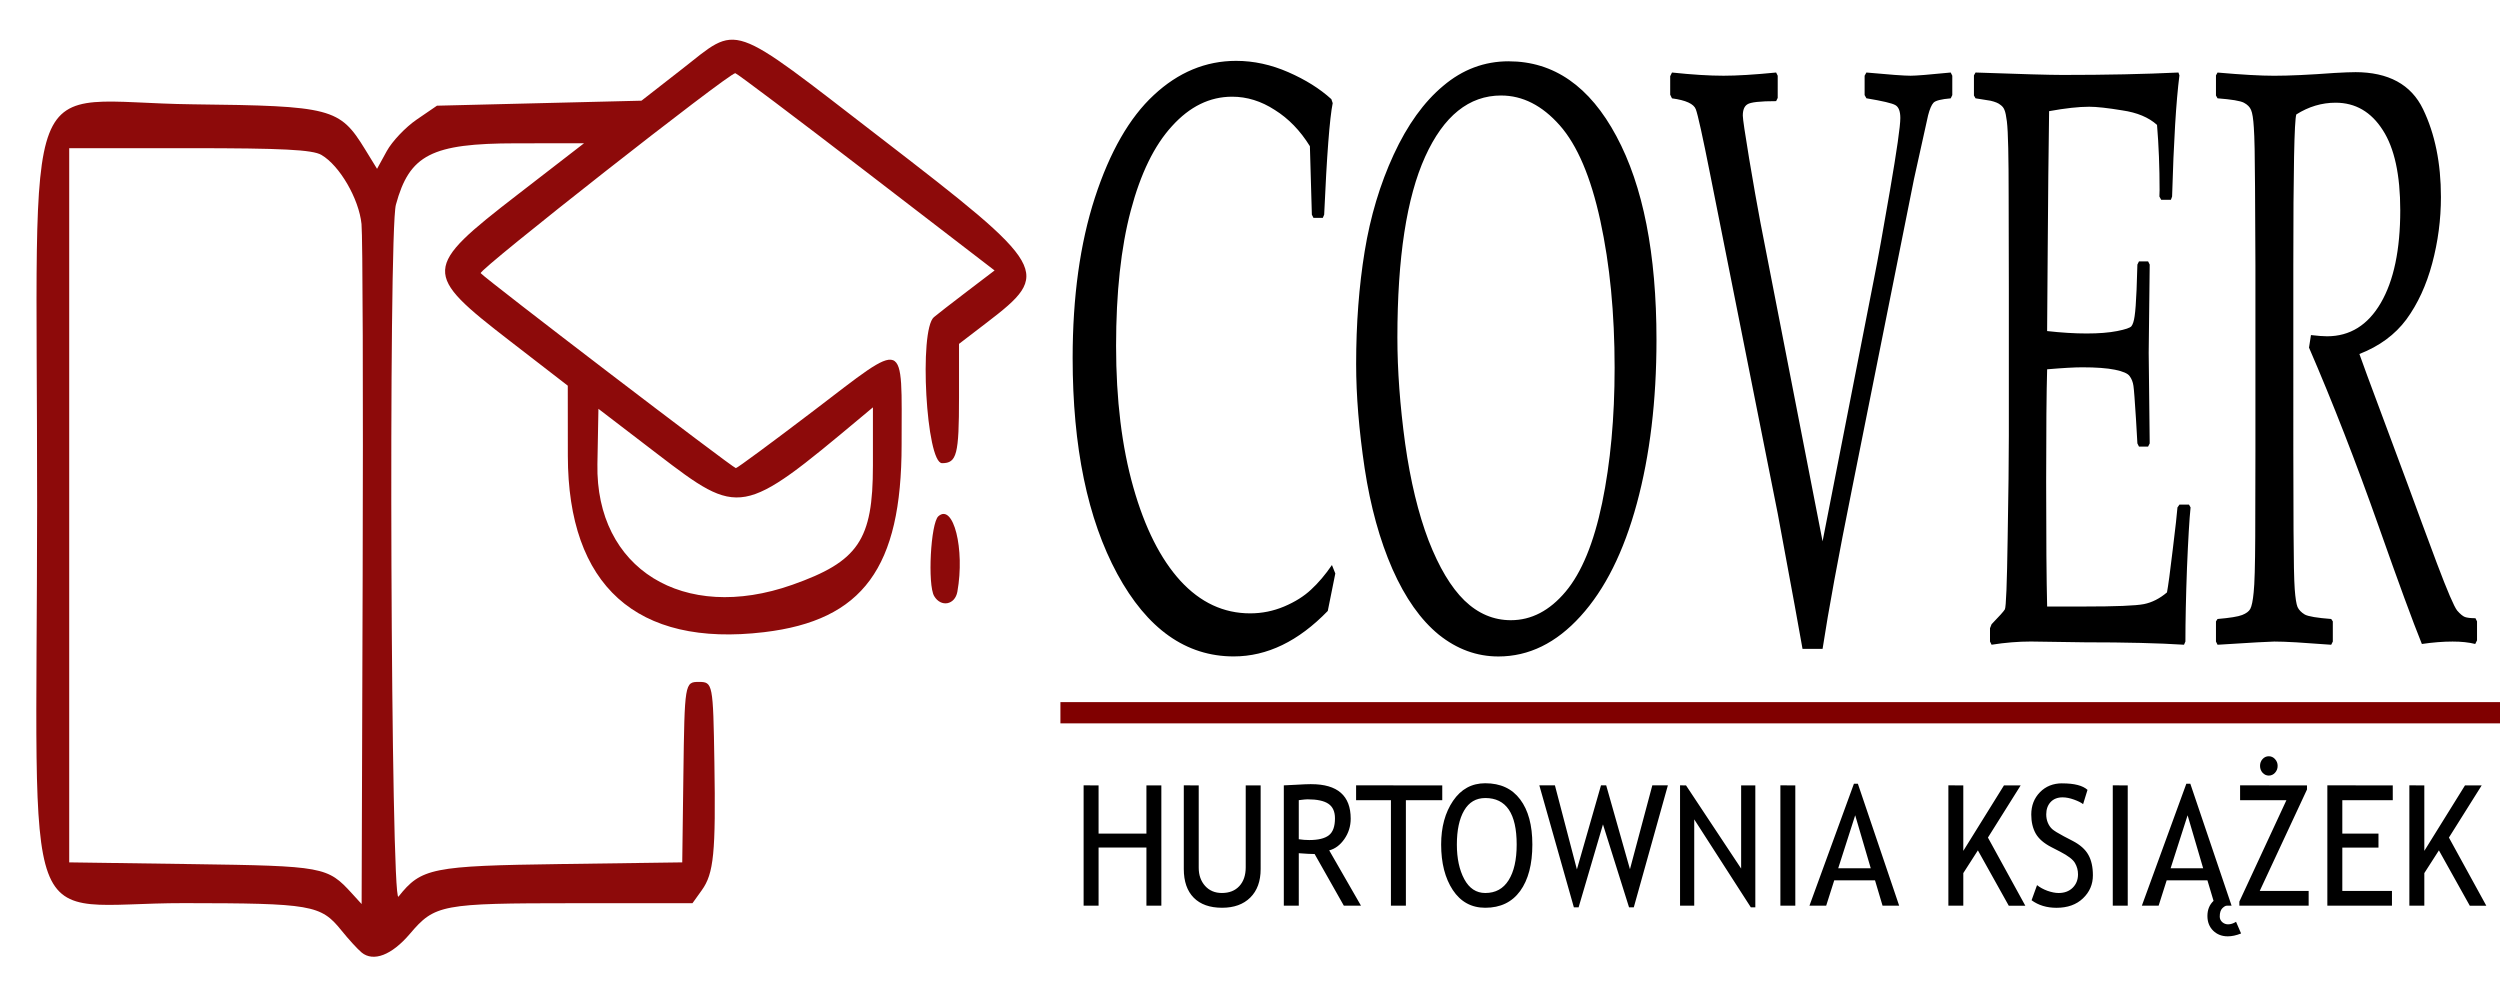 <?xml version="1.0" encoding="UTF-8" standalone="no"?>
<svg
   xmlns:dc="http://purl.org/dc/elements/1.1/"
   xmlns:cc="http://creativecommons.org/ns#"
   xmlns:rdf="http://www.w3.org/1999/02/22-rdf-syntax-ns#"
   xmlns:svg="http://www.w3.org/2000/svg"
   xmlns="http://www.w3.org/2000/svg"
   xmlns:sodipodi="http://sodipodi.sourceforge.net/DTD/sodipodi-0.dtd"
   xmlns:inkscape="http://www.inkscape.org/namespaces/inkscape"
   width="500"
   height="200"
   version="1.1"
   viewBox="0 0 132.292 52.917"
   id="svg60"
   sodipodi:docname="logo-wbgl.svg"
   inkscape:version="1.0.1 (3bc2e813f5, 2020-09-07)">
  <defs
     id="defs64" />
  <sodipodi:namedview
     pagecolor="#ffffff"
     bordercolor="#666666"
     borderopacity="1"
     objecttolerance="10"
     gridtolerance="10"
     guidetolerance="10"
     inkscape:pageopacity="0"
     inkscape:pageshadow="2"
     inkscape:window-width="1920"
     inkscape:window-height="1017"
     id="namedview62"
     showgrid="false"
     inkscape:zoom="2.2378226"
     inkscape:cx="242.00689"
     inkscape:cy="129.29837"
     inkscape:window-x="-8"
     inkscape:window-y="-8"
     inkscape:window-maximized="1"
     inkscape:current-layer="svg60"
     inkscape:document-rotation="0"
     units="px" />
  <g
     aria-label="COVER
"
     transform="scale(0.702,1.425)"
     id="text12"
     style="font-style:normal;font-variant:normal;font-weight:normal;font-stretch:normal;font-size:30.627px;line-height:0;font-family:'Palatino Linotype';-inkscape-font-specification:'Palatino Linotype';fill:#000000;fill-opacity:1;stroke:none;stroke-width:0.766">
    <path
       id="path73"
       style="font-style:normal;font-variant:normal;font-weight:normal;font-stretch:normal;line-height:1.25;font-family:'Palatino Linotype';-inkscape-font-specification:'Palatino Linotype';text-align:center;text-anchor:middle;stroke-width:0.766"
       sodipodi:type="inkscape:offset"
       inkscape:radius="0"
       inkscape:original="M 93.179688 2.2597656 C 90.886673 2.2597656 88.817038 2.6838315 86.972656 3.53125 C 85.138245 4.3686988 83.657818 5.6389435 82.53125 7.34375 C 81.414651 9.0385869 80.855469 11.0238 80.855469 13.296875 C 80.855469 16.596822 81.977536 19.268727 84.220703 21.3125 C 86.473839 23.356274 89.400964 24.376953 93 24.376953 C 95.512347 24.376953 97.874637 23.814068 100.08789 22.6875 L 100.65625 21.296875 L 100.40234 20.982422 C 99.903861 21.341329 99.380361 21.645291 98.832031 21.894531 C 98.293671 22.143772 97.614385 22.353954 96.796875 22.523438 C 95.979366 22.692921 95.127531 22.777344 94.240234 22.777344 C 92.236339 22.777344 90.481976 22.373946 88.976562 21.566406 C 87.481118 20.758866 86.298998 19.60307 85.431641 18.097656 C 84.564283 16.592242 84.130859 14.841582 84.130859 12.847656 C 84.130859 10.8637 84.500529 9.1881048 85.238281 7.8222656 C 85.976034 6.4464569 87.011726 5.401407 88.347656 4.6835938 C 89.683586 3.9558108 91.194039 3.5917969 92.878906 3.5917969 C 93.995505 3.5917969 95.068831 3.7549866 96.095703 4.0839844 C 97.132544 4.4030124 98.014405 4.851449 98.742188 5.4296875 L 98.890625 7.9726562 L 99.011719 8.0917969 L 99.714844 8.0917969 L 99.818359 7.9726562 C 100.01775 5.7693682 100.23163 4.3883773 100.46094 3.8300781 L 100.35742 3.6816406 C 99.490067 3.2928251 98.407379 2.9588371 97.111328 2.6796875 C 95.815276 2.4005379 94.505648 2.2597656 93.179688 2.2597656 z M 113.72656 2.2753906 C 111.89215 2.2753906 110.24658 2.5793526 108.79102 3.1875 C 107.33545 3.7856777 106.08957 4.6375119 105.05273 5.7441406 C 104.02586 6.8407998 103.29783 8.0379326 102.86914 9.3339844 C 102.44045 10.630036 102.22656 12.02604 102.22656 13.521484 C 102.22656 14.68793 102.44045 15.978844 102.86914 17.394531 C 103.30781 18.810219 104.00581 20.056092 104.96289 21.132812 C 105.92994 22.209532 107.09705 23.021983 108.46289 23.570312 C 109.82873 24.108673 111.32417 24.376953 112.94922 24.376953 C 115.24223 24.376953 117.30621 23.879775 119.14062 22.882812 C 120.98501 21.88585 122.39973 20.489846 123.38672 18.695312 C 124.37371 16.900779 124.86719 14.876183 124.86719 12.623047 C 124.86719 9.422796 123.85957 6.9010219 121.8457 5.0566406 C 119.83184 3.2022896 117.1262 2.2753906 113.72656 2.2753906 z M 177.52148 2.6796875 C 177.20246 2.6796875 176.69027 2.689045 175.98242 2.7089844 C 174.06826 2.7787718 172.54649 2.8125 171.41992 2.8125 C 170.40302 2.8125 168.98265 2.7731164 167.1582 2.6933594 L 167.03906 2.7988281 L 167.03906 3.546875 L 167.1582 3.6503906 C 168.21498 3.6902692 168.8773 3.7446657 169.14648 3.8144531 C 169.41566 3.8842405 169.59582 3.9743184 169.68555 4.0839844 C 169.78526 4.1936502 169.85466 4.4131897 169.89453 4.7421875 C 169.94433 5.0711852 169.97438 5.8048686 169.98438 6.9414062 L 170.01367 9.8574219 L 170.01367 16.78125 L 170 19.935547 C 169.99003 21.002297 169.95065 21.690941 169.88086 22 C 169.82104 22.309059 169.73466 22.513585 169.625 22.613281 C 169.5253 22.703006 169.32273 22.778071 169.01367 22.837891 C 168.70462 22.897707 168.08538 22.946448 167.1582 22.986328 L 167.03906 23.076172 L 167.03906 23.824219 L 167.1582 23.943359 C 169.70046 23.863603 171.12649 23.824219 171.43555 23.824219 C 171.83433 23.824219 172.38786 23.833576 173.0957 23.853516 C 174.80049 23.913336 175.6767 23.943359 175.72656 23.943359 L 175.84766 23.824219 L 175.84766 23.076172 L 175.72656 22.986328 C 174.66978 22.946449 174.00746 22.892053 173.73828 22.822266 C 173.4691 22.742509 173.28525 22.648729 173.18555 22.539062 C 173.09584 22.429397 173.02643 22.209857 172.97656 21.880859 C 172.92676 21.551862 172.89672 20.823834 172.88672 19.697266 L 172.87109 16.78125 L 172.87109 9.8574219 C 172.87109 6.3381429 172.94616 4.4693319 173.0957 4.25 C 174.02288 3.9608808 175.00983 3.8144531 176.05664 3.8144531 C 177.55208 3.8144531 178.73791 4.1540965 179.61523 4.8320312 C 180.49256 5.4999964 180.93164 6.4926028 180.93164 7.8085938 C 180.93164 9.2741289 180.44382 10.420568 179.4668 11.248047 C 178.48977 12.075526 177.1388 12.488281 175.41406 12.488281 C 175.12494 12.488281 174.71959 12.473266 174.20117 12.443359 L 174.05273 12.908203 C 175.84727 14.951977 177.60163 17.169789 179.31641 19.5625 C 180.79191 21.626213 181.87264 23.076614 182.56055 23.914062 C 183.39799 23.854242 184.17106 23.824219 184.87891 23.824219 C 185.5369 23.824219 186.10544 23.854243 186.58398 23.914062 L 186.71875 23.779297 L 186.71875 23.076172 L 186.59961 22.957031 C 186.2407 22.957031 185.97613 22.942016 185.80664 22.912109 C 185.64713 22.8822 185.45196 22.803433 185.22266 22.673828 C 184.99336 22.534253 184.48487 21.9507 183.69727 20.923828 C 182.90967 19.886987 182.17228 18.903738 181.48438 17.976562 L 179.36133 15.166016 C 178.63354 14.208932 178.13071 13.5353 177.85156 13.146484 C 179.35698 12.857366 180.53714 12.429597 181.39453 11.861328 C 182.25192 11.28309 182.90118 10.58879 183.33984 9.78125 C 183.77851 8.9737101 183.99805 8.1519019 183.99805 7.3144531 C 183.99805 6.0582799 183.54766 4.9718933 182.65039 4.0546875 C 181.75312 3.1374816 180.0438 2.6796875 177.52148 2.6796875 z M 126.0332 2.6933594 L 125.89844 2.828125 L 125.89844 3.515625 L 126.0332 3.6503906 C 127.08002 3.720178 127.67858 3.8552949 127.82812 4.0546875 C 127.97767 4.2441104 128.34168 5.056561 128.91992 6.4921875 L 134.00391 19.068359 C 135.10057 21.979491 135.7235 23.655086 135.87305 24.09375 L 137.38477 24.09375 C 137.82343 22.678063 138.56647 20.689148 139.61328 18.126953 L 144.27734 6.6425781 C 144.87552 5.2966783 145.23018 4.5085983 145.33984 4.2792969 C 145.45948 4.0499954 145.59459 3.8942101 145.74414 3.8144531 C 145.89369 3.7346959 146.32711 3.6802993 147.04492 3.6503906 L 147.16406 3.53125 L 147.16406 2.8125 L 147.04492 2.6933594 C 145.41987 2.7731164 144.41225 2.8125 144.02344 2.8125 C 143.5449 2.8125 142.43414 2.7731164 140.68945 2.6933594 L 140.55469 2.8125 L 140.55469 3.53125 L 140.68945 3.6503906 C 141.90575 3.7500869 142.63377 3.8345095 142.87305 3.9042969 C 143.12229 3.9740843 143.24609 4.1335718 143.24609 4.3828125 C 143.24609 4.6819014 142.98717 5.5750722 142.46875 7.0605469 C 141.95033 8.5460216 141.55629 9.6230504 141.28711 10.291016 L 137.38477 20.101562 L 132.70312 8.2714844 C 132.45388 7.6234585 132.17059 6.8316763 131.85156 5.8945312 C 131.53254 4.9474165 131.37305 4.4126043 131.37305 4.2929688 C 131.37305 4.0836065 131.4875 3.9447874 131.7168 3.875 C 131.95607 3.7952429 132.67844 3.7558594 133.88477 3.7558594 L 134.00391 3.6367188 L 134.00391 2.8125 L 133.88477 2.6933594 C 132.23977 2.7731164 130.91884 2.8125 129.92188 2.8125 C 128.85512 2.8125 127.55856 2.7731164 126.0332 2.6933594 z M 148.91406 2.6933594 L 148.79492 2.7988281 L 148.79492 3.546875 L 148.91406 3.6503906 L 150.05078 3.7402344 C 150.39972 3.7801126 150.64363 3.830807 150.7832 3.890625 C 150.93276 3.9404731 151.03786 4.0042273 151.09766 4.0839844 C 151.16742 4.1637414 151.22748 4.3045136 151.27734 4.5039062 C 151.3272 4.7032988 151.36093 5.0372868 151.38086 5.5058594 C 151.40079 5.9644622 151.41211 6.5610756 151.41211 7.2988281 L 151.42578 10.695312 L 151.42578 16.183594 C 151.42578 17.060921 151.39574 18.336821 151.33594 20.011719 C 151.28609 21.676647 151.21668 22.54915 151.12695 22.628906 C 151.04719 22.698694 150.71321 22.882551 150.125 23.181641 L 150.00586 23.330078 L 150.00586 23.824219 L 150.125 23.943359 C 151.15187 23.863603 152.13882 23.824219 153.08594 23.824219 L 157.1543 23.853516 C 160.23491 23.853516 162.72666 23.883539 164.63086 23.943359 L 164.73633 23.824219 C 164.73633 23.066527 164.77571 22.154641 164.85547 21.087891 C 164.9452 20.02114 165.03527 19.272444 165.125 18.84375 L 165.00586 18.740234 L 164.28711 18.740234 L 164.13672 18.84375 C 164.10681 19.053113 163.98866 19.576614 163.7793 20.414062 C 163.5799 21.241542 163.43543 21.770699 163.3457 22 C 162.79738 22.229299 162.21753 22.373774 161.60938 22.433594 C 161.00123 22.493414 159.48707 22.523437 157.06445 22.523438 L 154.3125 22.523438 C 154.26263 21.536444 154.23828 19.995966 154.23828 17.902344 C 154.23828 15.948297 154.26263 14.552293 154.3125 13.714844 C 155.49889 13.664997 156.38075 13.640625 156.95898 13.640625 C 158.0058 13.640625 158.82955 13.670649 159.42773 13.730469 C 160.02591 13.790286 160.39363 13.869053 160.5332 13.96875 C 160.68276 14.068446 160.77849 14.18855 160.81836 14.328125 C 160.85824 14.45773 160.92199 14.872439 161.01172 15.570312 L 161.11719 16.466797 L 161.23633 16.585938 L 161.92383 16.585938 L 162.04492 16.466797 L 161.96875 13.101562 C 161.99868 12.004903 162.02499 10.912861 162.04492 9.8261719 L 161.92383 9.7070312 L 161.23633 9.7070312 L 161.11719 9.8261719 L 161.05664 10.753906 C 161.01675 11.222478 160.968 11.552764 160.9082 11.742188 C 160.85835 11.921641 160.77764 12.045447 160.66797 12.115234 C 160.56828 12.17505 160.20992 12.235102 159.5918 12.294922 C 158.97368 12.354742 158.20627 12.384766 157.28906 12.384766 C 156.38183 12.384766 155.38922 12.354742 154.3125 12.294922 L 154.35742 9.2597656 L 154.40234 6.5214844 L 154.46289 4.1289062 C 155.68916 4.0192403 156.69482 3.9648438 157.48242 3.9648438 C 158.04072 3.9648438 158.87384 4.0098827 159.98047 4.0996094 C 161.09707 4.1793664 161.96957 4.3595222 162.59766 4.6386719 C 162.72726 5.4063333 162.79102 6.2131285 162.79102 7.0605469 C 162.79102 7.1303343 162.78734 7.2091015 162.77734 7.2988281 L 162.91211 7.4199219 L 163.64453 7.4199219 L 163.73438 7.2988281 C 163.85401 5.2550543 164.03787 3.7559125 164.28711 2.7988281 L 164.21289 2.6933594 C 161.66066 2.7531774 158.74856 2.7832031 155.47852 2.7832031 C 154.52144 2.7832031 152.33365 2.7531774 148.91406 2.6933594 z M 113.1582 3.546875 C 114.77328 3.546875 116.24435 3.9145912 117.57031 4.6523438 C 118.89627 5.3900963 119.91695 6.5722162 120.63477 8.1972656 C 121.35258 9.8223151 121.71094 11.642385 121.71094 13.65625 C 121.71094 15.510601 121.39762 17.184244 120.76953 18.679688 C 120.14144 20.165162 119.2239 21.262859 118.01758 21.970703 C 116.81126 22.678546 115.43592 23.03125 113.89062 23.03125 C 112.5846 23.03125 111.41749 22.787339 110.39062 22.298828 C 109.37372 21.810316 108.47315 21.067275 107.68555 20.070312 C 106.90792 19.06338 106.31871 17.862545 105.91992 16.466797 C 105.53111 15.061079 105.33594 13.749498 105.33594 12.533203 C 105.33594 9.5722236 106.03394 7.3337429 107.42969 5.8183594 C 108.82543 4.3029758 110.73558 3.546875 113.1582 3.546875 z "
       d="m 93.18,2.26 c -2.293,0 -4.363,0.424 -6.207,1.271 -1.834,0.837 -3.315,2.108 -4.441,3.812 -1.117,1.695 -1.676,3.68 -1.676,5.953 0,3.3 1.122,5.972 3.365,8.016 2.253,2.044 5.18,3.064 8.779,3.064 2.512,0 4.875,-0.563 7.088,-1.689 l 0.568,-1.391 -0.254,-0.314 c -0.498,0.359 -1.022,0.663 -1.57,0.912 -0.538,0.249 -1.218,0.459 -2.035,0.629 -0.818,0.169 -1.669,0.254 -2.557,0.254 -2.004,0 -3.758,-0.403 -5.264,-1.211 -1.495,-0.808 -2.678,-1.963 -3.545,-3.469 -0.867,-1.505 -1.301,-3.256 -1.301,-5.25 0,-1.984 0.37,-3.66 1.107,-5.025 0.738,-1.376 1.773,-2.421 3.109,-3.139 1.336,-0.728 2.846,-1.092 4.531,-1.092 1.117,0 2.19,0.163 3.217,0.492 1.037,0.319 1.919,0.767 2.646,1.346 l 0.148,2.543 0.121,0.119 h 0.703 l 0.104,-0.119 c 0.199,-2.203 0.413,-3.584 0.643,-4.143 L 100.357,3.682 C 99.49,3.293 98.407,2.959 97.111,2.68 95.815,2.401 94.506,2.26 93.18,2.26 Z m 20.547,0.016 c -1.834,0 -3.48,0.304 -4.936,0.912 -1.456,0.598 -2.701,1.45 -3.738,2.557 -1.027,1.097 -1.755,2.294 -2.184,3.59 -0.429,1.296 -0.643,2.692 -0.643,4.187 0,1.166 0.214,2.457 0.643,3.873 0.439,1.416 1.137,2.662 2.094,3.738 0.967,1.077 2.134,1.889 3.5,2.438 1.366,0.538 2.861,0.807 4.486,0.807 2.293,0 4.357,-0.497 6.191,-1.494 1.844,-0.997 3.259,-2.393 4.246,-4.188 0.987,-1.795 1.48,-3.819 1.48,-6.072 0,-3.2 -1.008,-5.722 -3.021,-7.566 -2.014,-1.854 -4.72,-2.781 -8.119,-2.781 z m 63.795,0.404 c -0.319,0 -0.831,0.009 -1.539,0.029 -1.914,0.07 -3.436,0.104 -4.562,0.104 -1.017,0 -2.437,-0.039 -4.262,-0.119 l -0.119,0.105 V 3.547 l 0.119,0.104 c 1.057,0.04 1.719,0.094 1.988,0.164 0.269,0.07 0.449,0.16 0.539,0.27 0.1,0.11 0.169,0.329 0.209,0.658 0.05,0.329 0.08,1.063 0.09,2.199 l 0.029,2.916 V 16.781 L 170,19.936 c -0.01,1.067 -0.049,1.755 -0.119,2.064 -0.06,0.309 -0.146,0.514 -0.256,0.613 -0.1,0.09 -0.302,0.165 -0.611,0.225 -0.309,0.06 -0.928,0.109 -1.855,0.148 l -0.119,0.09 v 0.748 l 0.119,0.119 c 2.542,-0.08 3.968,-0.119 4.277,-0.119 0.399,0 0.952,0.009 1.66,0.029 1.705,0.06 2.581,0.09 2.631,0.09 l 0.121,-0.119 v -0.748 l -0.121,-0.09 c -1.057,-0.04 -1.719,-0.094 -1.988,-0.164 -0.269,-0.08 -0.453,-0.174 -0.553,-0.283 -0.09,-0.11 -0.159,-0.329 -0.209,-0.658 -0.05,-0.329 -0.08,-1.057 -0.09,-2.184 l -0.016,-2.916 V 9.857 c 0,-3.519 0.075,-5.388 0.225,-5.607 0.927,-0.289 1.914,-0.436 2.961,-0.436 1.495,0 2.681,0.34 3.559,1.018 0.877,0.668 1.316,1.661 1.316,2.977 0,1.466 -0.488,2.612 -1.465,3.439 -0.977,0.827 -2.328,1.24 -4.053,1.24 -0.289,0 -0.694,-0.015 -1.213,-0.045 l -0.148,0.465 c 1.795,2.044 3.549,4.262 5.264,6.654 1.476,2.064 2.556,3.514 3.244,4.352 0.837,-0.06 1.611,-0.09 2.318,-0.09 0.658,0 1.227,0.03 1.705,0.09 l 0.135,-0.135 v -0.703 l -0.119,-0.119 c -0.359,0 -0.623,-0.015 -0.793,-0.045 -0.16,-0.03 -0.355,-0.109 -0.584,-0.238 -0.229,-0.14 -0.738,-0.723 -1.525,-1.75 -0.788,-1.037 -1.525,-2.02 -2.213,-2.947 l -2.123,-2.811 c -0.728,-0.957 -1.231,-1.631 -1.51,-2.02 1.505,-0.289 2.686,-0.717 3.543,-1.285 0.857,-0.578 1.507,-1.273 1.945,-2.08 0.439,-0.808 0.658,-1.629 0.658,-2.467 0,-1.256 -0.45,-2.343 -1.348,-3.26 -0.897,-0.917 -2.607,-1.375 -5.129,-1.375 z m -51.488,0.014 -0.135,0.135 v 0.688 l 0.135,0.135 c 1.047,0.07 1.645,0.205 1.795,0.404 0.15,0.189 0.514,1.002 1.092,2.438 l 5.084,12.576 c 1.097,2.911 1.72,4.587 1.869,5.025 h 1.512 c 0.439,-1.416 1.182,-3.405 2.229,-5.967 l 4.664,-11.484 c 0.598,-1.346 0.953,-2.134 1.062,-2.363 0.12,-0.229 0.255,-0.385 0.404,-0.465 0.15,-0.08 0.583,-0.134 1.301,-0.164 L 147.164,3.531 V 2.812 l -0.119,-0.119 c -1.625,0.08 -2.633,0.119 -3.021,0.119 -0.479,0 -1.589,-0.039 -3.334,-0.119 L 140.555,2.812 v 0.719 l 0.135,0.119 c 1.216,0.1 1.944,0.184 2.184,0.254 0.249,0.07 0.373,0.229 0.373,0.479 0,0.299 -0.259,1.192 -0.777,2.678 -0.518,1.485 -0.912,2.563 -1.182,3.23 l -3.902,9.811 -4.682,-11.83 c -0.249,-0.648 -0.533,-1.44 -0.852,-2.377 -0.319,-0.947 -0.479,-1.482 -0.479,-1.602 0,-0.209 0.114,-0.348 0.344,-0.418 0.239,-0.08 0.962,-0.119 2.168,-0.119 l 0.119,-0.119 V 2.812 l -0.119,-0.119 c -1.645,0.08 -2.966,0.119 -3.963,0.119 -1.067,0 -2.363,-0.039 -3.889,-0.119 z m 22.881,0 -0.119,0.105 V 3.547 l 0.119,0.104 1.137,0.09 c 0.349,0.04 0.593,0.091 0.732,0.15 0.15,0.05 0.255,0.114 0.314,0.193 0.07,0.08 0.13,0.221 0.18,0.42 0.05,0.199 0.084,0.533 0.104,1.002 0.02,0.459 0.031,1.055 0.031,1.793 l 0.014,3.396 v 5.488 c 0,0.877 -0.03,2.153 -0.09,3.828 -0.05,1.665 -0.119,2.537 -0.209,2.617 -0.08,0.07 -0.414,0.254 -1.002,0.553 l -0.119,0.148 v 0.494 l 0.119,0.119 c 1.027,-0.08 2.014,-0.119 2.961,-0.119 l 4.068,0.029 c 3.081,0 5.572,0.03 7.477,0.09 l 0.105,-0.119 c 0,-0.758 0.039,-1.67 0.119,-2.736 0.09,-1.067 0.18,-1.815 0.27,-2.244 l -0.119,-0.104 h -0.719 l -0.15,0.104 c -0.03,0.209 -0.148,0.733 -0.357,1.57 -0.199,0.827 -0.344,1.357 -0.434,1.586 -0.548,0.229 -1.128,0.374 -1.736,0.434 -0.608,0.06 -2.122,0.09 -4.545,0.09 h -2.752 c -0.05,-0.987 -0.074,-2.527 -0.074,-4.621 0,-1.954 0.024,-3.35 0.074,-4.188 1.186,-0.05 2.068,-0.074 2.646,-0.074 1.047,0 1.871,0.03 2.469,0.09 0.598,0.06 0.966,0.139 1.105,0.238 0.15,0.1 0.245,0.22 0.285,0.359 0.04,0.13 0.104,0.544 0.193,1.242 l 0.105,0.896 0.119,0.119 h 0.688 l 0.121,-0.119 -0.076,-3.365 c 0.03,-1.097 0.056,-2.189 0.076,-3.275 l -0.121,-0.119 h -0.688 l -0.119,0.119 -0.061,0.928 c -0.04,0.469 -0.089,0.799 -0.148,0.988 -0.05,0.179 -0.131,0.303 -0.24,0.373 -0.1,0.06 -0.458,0.12 -1.076,0.18 -0.618,0.06 -1.386,0.09 -2.303,0.09 -0.907,0 -1.9,-0.03 -2.977,-0.09 l 0.045,-3.035 0.045,-2.738 0.06,-2.393 c 1.226,-0.11 2.232,-0.164 3.02,-0.164 0.558,0 1.391,0.045 2.498,0.135 1.117,0.08 1.989,0.26 2.617,0.539 0.13,0.768 0.193,1.574 0.193,2.422 0,0.07 -0.004,0.149 -0.014,0.238 l 0.135,0.121 h 0.732 l 0.09,-0.121 c 0.12,-2.044 0.303,-3.543 0.553,-4.5 l -0.074,-0.105 c -2.552,0.06 -5.464,0.09 -8.734,0.09 -0.957,0 -3.145,-0.03 -6.564,-0.09 z M 113.158,3.547 c 1.615,0 3.086,0.368 4.412,1.105 1.326,0.738 2.347,1.92 3.064,3.545 0.718,1.625 1.076,3.445 1.076,5.459 0,1.854 -0.313,3.528 -0.941,5.023 -0.628,1.485 -1.546,2.583 -2.752,3.291 -1.206,0.708 -2.582,1.061 -4.127,1.061 -1.306,0 -2.473,-0.244 -3.5,-0.732 -1.017,-0.489 -1.917,-1.232 -2.705,-2.229 -0.778,-1.007 -1.367,-2.208 -1.766,-3.604 -0.389,-1.406 -0.584,-2.717 -0.584,-3.934 0,-2.961 0.698,-5.199 2.094,-6.715 1.396,-1.515 3.306,-2.271 5.729,-2.271 z" />
  </g>
  <g
     aria-label="HURTOWNIA KSIĄŻEK"
     transform="scale(0.954,1.048)"
     id="text94"
     style="font-style:normal;font-variant:normal;font-weight:normal;font-stretch:normal;font-size:8.493px;line-height:1.25;font-family:'Trebuchet MS';-inkscape-font-specification:'Trebuchet MS';fill:#000000;fill-opacity:1;stroke:none;stroke-width:0.212">
    <path
       id="path108"
       style="font-style:normal;font-variant:normal;font-weight:normal;font-stretch:normal;font-family:'Trebuchet MS';-inkscape-font-specification:'Trebuchet MS';stroke-width:0.212"
       sodipodi:type="inkscape:offset"
       inkscape:radius="0"
       inkscape:original="M 125.8457 38.185547 C 125.71023 38.185547 125.59596 38.232169 125.50195 38.326172 C 125.40795 38.420174 125.36133 38.534448 125.36133 38.669922 C 125.36133 38.805395 125.40795 38.920811 125.50195 39.017578 C 125.59873 39.11158 125.713 39.160156 125.8457 39.160156 C 125.98118 39.160156 126.09741 39.11158 126.19141 39.017578 C 126.28817 38.920811 126.33594 38.805395 126.33594 38.669922 C 126.33594 38.537213 126.28817 38.42408 126.19141 38.330078 C 126.09741 38.233311 125.98118 38.185547 125.8457 38.185547 z M 82.384766 39.548828 C 81.635512 39.548828 81.04002 39.845839 80.597656 40.4375 C 80.158058 41.029161 79.9375 41.763381 79.9375 42.642578 C 79.9375 43.577071 80.15268 44.342262 80.583984 44.939453 C 81.018054 45.536644 81.618924 45.835938 82.384766 45.835938 C 83.225256 45.835938 83.869654 45.554248 84.320312 44.990234 C 84.77097 44.423456 84.996094 43.640661 84.996094 42.642578 C 84.996094 41.669378 84.77097 40.909894 84.320312 40.365234 C 83.872419 39.820574 83.228021 39.548828 82.384766 39.548828 z M 114.38867 39.552734 C 113.88549 39.552734 113.47306 39.703358 113.15234 40.001953 C 112.83163 40.300549 112.66992 40.675484 112.66992 41.128906 C 112.66992 41.502151 112.7529 41.822473 112.91602 42.087891 C 113.0819 42.353309 113.37239 42.581857 113.78711 42.775391 L 114.27539 43.003906 C 114.71499 43.211264 114.98983 43.403133 115.09766 43.580078 C 115.20824 43.754259 115.26367 43.943845 115.26367 44.148438 C 115.26367 44.42215 115.16504 44.647273 114.96875 44.824219 C 114.77245 45.001164 114.51293 45.089844 114.18945 45.089844 C 114.00698 45.089844 113.79865 45.053164 113.56641 44.978516 C 113.33693 44.901102 113.14506 44.804762 112.99023 44.691406 L 112.6875 45.455078 C 113.06904 45.709437 113.52923 45.835937 114.06836 45.835938 C 114.68214 45.835938 115.17216 45.677324 115.53711 45.359375 C 115.90482 45.041426 116.08789 44.653453 116.08789 44.197266 C 116.08789 43.77702 116.00459 43.433057 115.83594 43.162109 C 115.67005 42.888397 115.37956 42.65333 114.96484 42.457031 L 114.4668 42.220703 C 114.14608 42.065876 113.93318 41.945083 113.82812 41.859375 C 113.72583 41.773667 113.64596 41.666242 113.58789 41.539062 C 113.52982 41.411883 113.5 41.272015 113.5 41.117188 C 113.5 40.865593 113.57987 40.658404 113.74023 40.498047 C 113.90335 40.33769 114.1262 40.257813 114.4082 40.257812 C 114.60174 40.257812 114.81235 40.296445 115.03906 40.371094 C 115.26577 40.445743 115.43433 40.521385 115.54492 40.601562 L 115.78906 39.880859 C 115.52641 39.662442 115.06051 39.552734 114.38867 39.552734 z M 102.83398 39.574219 L 100.36719 45.732422 L 101.29492 45.732422 L 101.74219 44.451172 L 104.00391 44.451172 L 104.42188 45.732422 L 105.34375 45.732422 L 103.05273 39.574219 L 102.83398 39.574219 z M 121.27148 39.574219 L 118.80469 45.732422 L 119.73438 45.732422 L 120.18164 44.451172 L 122.44141 44.451172 L 122.78125 45.488281 C 122.55454 45.684581 122.44141 45.937581 122.44141 46.25 C 122.44141 46.554125 122.54883 46.803371 122.76172 46.994141 C 122.97737 47.18491 123.24683 47.279297 123.57031 47.279297 C 123.79703 47.279297 124.04318 47.231533 124.30859 47.134766 L 124.0293 46.544922 C 123.88277 46.63063 123.73524 46.673828 123.58594 46.673828 C 123.46428 46.673828 123.35767 46.637149 123.26367 46.5625 C 123.17243 46.487851 123.125 46.393794 123.125 46.283203 C 123.125 46.086904 123.17357 45.947036 123.26758 45.861328 C 123.36436 45.77562 123.44539 45.732422 123.51172 45.732422 L 123.78125 45.732422 L 121.49219 39.574219 L 121.27148 39.574219 z M 72.730469 39.59375 C 72.547994 39.59375 72.256361 39.604833 71.855469 39.626953 C 71.457342 39.646306 71.241351 39.65625 71.210938 39.65625 L 71.210938 45.732422 L 72.041016 45.732422 L 72.041016 43.082031 C 72.441908 43.109678 72.734683 43.123047 72.919922 43.123047 L 74.541016 45.732422 L 75.492188 45.732422 L 73.728516 42.9375 C 74.051994 42.862851 74.331401 42.673265 74.566406 42.369141 C 74.801412 42.062251 74.919922 41.717476 74.919922 41.335938 C 74.919922 40.174734 74.190268 39.59375 72.730469 39.59375 z M 60.105469 39.65625 L 60.105469 45.732422 L 60.935547 45.732422 L 60.935547 42.796875 L 63.589844 42.796875 L 63.589844 45.732422 L 64.417969 45.732422 L 64.417969 39.65625 L 63.589844 39.65625 L 63.589844 42.091797 L 60.935547 42.091797 L 60.935547 39.65625 L 60.105469 39.65625 z M 65.662109 39.65625 L 65.662109 43.878906 C 65.662109 44.509274 65.847129 44.992776 66.214844 45.330078 C 66.582558 45.667381 67.106975 45.835937 67.787109 45.835938 C 68.44789 45.835937 68.968071 45.665098 69.349609 45.322266 C 69.733913 44.976669 69.925781 44.496592 69.925781 43.882812 L 69.925781 39.65625 L 69.097656 39.65625 L 69.097656 43.794922 C 69.097656 44.193049 68.979146 44.509947 68.744141 44.742188 C 68.509135 44.974428 68.18653 45.089844 67.777344 45.089844 C 67.390276 45.089844 67.080709 44.970192 66.845703 44.732422 C 66.610698 44.491887 66.492188 44.186886 66.492188 43.816406 L 66.492188 39.65625 L 65.662109 39.65625 z M 75.21875 39.65625 L 75.21875 40.404297 L 77.150391 40.404297 L 77.150391 45.732422 L 77.980469 45.732422 L 77.980469 40.404297 L 80 40.404297 L 80 39.65625 L 75.21875 39.65625 z M 85.382812 39.65625 L 87.298828 45.816406 L 87.560547 45.816406 L 88.912109 41.626953 L 90.359375 45.816406 L 90.621094 45.816406 L 92.511719 39.65625 L 91.648438 39.65625 L 90.408203 43.890625 L 89.089844 39.65625 L 88.800781 39.65625 L 87.464844 43.900391 L 86.246094 39.65625 L 85.382812 39.65625 z M 93.1875 39.65625 L 93.1875 45.732422 L 93.974609 45.732422 L 93.974609 41.373047 L 97.115234 45.816406 L 97.363281 45.816406 L 97.363281 39.65625 L 96.576172 39.65625 L 96.576172 43.857422 L 93.519531 39.65625 L 93.1875 39.65625 z M 98.753906 39.65625 L 98.753906 45.732422 L 99.582031 45.732422 L 99.582031 39.65625 L 98.753906 39.65625 z M 108.07227 39.65625 L 108.07227 45.732422 L 108.90039 45.732422 L 108.90039 44.085938 L 109.70898 42.9375 L 111.42188 45.732422 L 112.33984 45.732422 L 110.26562 42.291016 L 112.08203 39.65625 L 111.15625 39.65625 L 108.90039 42.962891 L 108.90039 39.65625 L 108.07227 39.65625 z M 117.19141 39.65625 L 117.19141 45.732422 L 118.02148 45.732422 L 118.02148 39.65625 L 117.19141 39.65625 z M 124.25391 39.65625 L 124.25391 40.404297 L 126.82422 40.404297 L 124.21289 45.525391 L 124.21289 45.732422 L 128.05664 45.732422 L 128.05664 44.986328 L 125.34375 44.986328 L 127.96484 39.865234 L 127.96484 39.65625 L 124.25391 39.65625 z M 129.09375 39.65625 L 129.09375 45.732422 L 132.67773 45.732422 L 132.67773 44.986328 L 129.92383 44.986328 L 129.92383 42.796875 L 131.92969 42.796875 L 131.92969 42.091797 L 129.92383 42.091797 L 129.92383 40.404297 L 132.72266 40.404297 L 132.72266 39.65625 L 129.09375 39.65625 z M 133.64258 39.65625 L 133.64258 45.732422 L 134.47266 45.732422 L 134.47266 44.085938 L 135.28125 42.9375 L 136.99414 45.732422 L 137.91016 45.732422 L 135.83594 42.291016 L 137.6543 39.65625 L 136.72852 39.65625 L 134.47266 42.962891 L 134.47266 39.65625 L 133.64258 39.65625 z M 82.384766 40.294922 C 83.54597 40.294922 84.126953 41.077717 84.126953 42.642578 C 84.126953 43.416714 83.97633 44.018726 83.677734 44.447266 C 83.381904 44.875805 82.951544 45.089844 82.384766 45.089844 C 81.884342 45.089844 81.495227 44.855918 81.21875 44.388672 C 80.945038 43.921425 80.808594 43.339301 80.808594 42.642578 C 80.808594 41.918208 80.942755 41.346027 81.210938 40.925781 C 81.47912 40.505536 81.870518 40.294922 82.384766 40.294922 z M 72.53125 40.361328 C 73.056557 40.361328 73.440294 40.436639 73.683594 40.585938 C 73.926894 40.735235 74.048828 40.980245 74.048828 41.320312 C 74.048828 41.732263 73.935696 42.017378 73.708984 42.177734 C 73.482273 42.338092 73.118752 42.417969 72.621094 42.417969 C 72.433089 42.417969 72.240079 42.4046 72.041016 42.376953 L 72.041016 40.404297 C 72.284316 40.37665 72.448307 40.361328 72.53125 40.361328 z M 102.9043 41.166016 L 103.76758 43.841797 L 101.96289 43.841797 L 102.9043 41.166016 z M 121.3418 41.166016 L 122.20508 43.841797 L 120.40039 43.841797 L 121.3418 41.166016 z "
       d="m 125.846,38.186 c -0.135,0 -0.25,0.047 -0.344,0.141 -0.094,0.094 -0.141,0.208 -0.141,0.344 0,0.135 0.047,0.251 0.141,0.348 0.097,0.094 0.211,0.143 0.344,0.143 0.135,0 0.252,-0.049 0.346,-0.143 0.097,-0.097 0.145,-0.212 0.145,-0.348 0,-0.133 -0.048,-0.246 -0.145,-0.34 -0.094,-0.097 -0.21,-0.145 -0.346,-0.145 z m -43.461,1.363 c -0.749,0 -1.345,0.297 -1.787,0.889 -0.44,0.592 -0.66,1.326 -0.66,2.205 0,0.934 0.215,1.7 0.646,2.297 0.434,0.597 1.035,0.896 1.801,0.896 0.84,0 1.485,-0.282 1.936,-0.846 0.451,-0.567 0.676,-1.35 0.676,-2.348 0,-0.973 -0.225,-1.733 -0.676,-2.277 -0.448,-0.545 -1.092,-0.816 -1.936,-0.816 z m 32.004,0.004 c -0.503,0 -0.916,0.151 -1.236,0.449 -0.321,0.299 -0.482,0.674 -0.482,1.127 0,0.373 0.083,0.694 0.246,0.959 0.166,0.265 0.456,0.494 0.871,0.688 l 0.488,0.229 c 0.44,0.207 0.714,0.399 0.822,0.576 0.111,0.174 0.166,0.364 0.166,0.568 0,0.274 -0.099,0.499 -0.295,0.676 -0.196,0.177 -0.456,0.266 -0.779,0.266 -0.182,0 -0.391,-0.037 -0.623,-0.111 -0.229,-0.077 -0.421,-0.174 -0.576,-0.287 l -0.303,0.764 c 0.382,0.254 0.842,0.381 1.381,0.381 0.614,0 1.104,-0.159 1.469,-0.477 0.368,-0.318 0.551,-0.706 0.551,-1.162 0,-0.42 -0.083,-0.764 -0.252,-1.035 -0.166,-0.274 -0.456,-0.509 -0.871,-0.705 l -0.498,-0.236 c -0.321,-0.155 -0.534,-0.276 -0.639,-0.361 -0.102,-0.086 -0.182,-0.193 -0.24,-0.32 -0.058,-0.127 -0.088,-0.267 -0.088,-0.422 0,-0.252 0.08,-0.459 0.24,-0.619 0.163,-0.16 0.386,-0.24 0.668,-0.24 0.194,0 0.404,0.039 0.631,0.113 0.227,0.075 0.395,0.15 0.506,0.23 l 0.244,-0.721 c -0.263,-0.218 -0.729,-0.328 -1.4,-0.328 z m -11.555,0.021 -2.467,6.158 h 0.928 l 0.447,-1.281 h 2.262 l 0.418,1.281 h 0.922 l -2.291,-6.158 z m 18.438,0 -2.467,6.158 h 0.93 l 0.447,-1.281 h 2.26 l 0.34,1.037 c -0.227,0.196 -0.34,0.449 -0.34,0.762 0,0.304 0.107,0.553 0.32,0.744 0.216,0.191 0.485,0.285 0.809,0.285 0.227,0 0.473,-0.048 0.738,-0.145 l -0.279,-0.59 c -0.147,0.086 -0.294,0.129 -0.443,0.129 -0.122,0 -0.228,-0.037 -0.322,-0.111 -0.091,-0.075 -0.139,-0.169 -0.139,-0.279 0,-0.196 0.049,-0.336 0.143,-0.422 0.097,-0.086 0.178,-0.129 0.244,-0.129 h 0.27 l -2.289,-6.158 z m -48.541,0.02 c -0.182,0 -0.474,0.011 -0.875,0.033 -0.398,0.019 -0.614,0.029 -0.645,0.029 v 6.076 h 0.83 v -2.65 c 0.401,0.028 0.694,0.041 0.879,0.041 l 1.621,2.609 h 0.951 L 73.729,42.938 c 0.323,-0.075 0.603,-0.264 0.838,-0.568 0.235,-0.307 0.354,-0.652 0.354,-1.033 0,-1.161 -0.73,-1.742 -2.189,-1.742 z m -12.625,0.062 v 6.076 h 0.83 v -2.936 h 2.654 v 2.936 h 0.828 V 39.656 h -0.828 v 2.436 H 60.936 V 39.656 Z m 5.557,0 v 4.223 c 0,0.63 0.185,1.114 0.553,1.451 0.368,0.337 0.892,0.506 1.572,0.506 0.661,-10e-7 1.181,-0.171 1.562,-0.514 0.384,-0.346 0.576,-0.826 0.576,-1.439 V 39.656 h -0.828 v 4.139 c 0,0.398 -0.119,0.715 -0.354,0.947 -0.235,0.232 -0.558,0.348 -0.967,0.348 -0.387,0 -0.697,-0.12 -0.932,-0.357 -0.235,-0.241 -0.354,-0.546 -0.354,-0.916 V 39.656 Z m 9.557,0 v 0.748 h 1.932 v 5.328 h 0.83 V 40.404 H 80 V 39.656 Z m 10.164,0 1.916,6.16 h 0.262 l 1.352,-4.189 1.447,4.189 h 0.262 l 1.891,-6.16 h -0.863 l -1.24,4.234 -1.318,-4.234 h -0.289 l -1.336,4.244 -1.219,-4.244 z m 7.805,0 v 6.076 h 0.787 v -4.359 l 3.141,4.443 h 0.248 V 39.656 h -0.787 v 4.201 L 93.52,39.656 Z m 5.566,0 v 6.076 h 0.828 V 39.656 Z m 9.318,0 v 6.076 h 0.828 v -1.646 l 0.809,-1.148 1.713,2.795 h 0.918 l -2.074,-3.441 1.816,-2.635 h -0.926 l -2.256,3.307 V 39.656 Z m 9.119,0 v 6.076 h 0.83 V 39.656 Z m 7.062,0 v 0.748 h 2.57 l -2.611,5.121 v 0.207 h 3.844 v -0.746 h -2.713 l 2.621,-5.121 V 39.656 Z m 4.84,0 v 6.076 h 3.584 v -0.746 h -2.754 v -2.189 h 2.006 v -0.705 h -2.006 v -1.688 h 2.799 V 39.656 Z m 4.549,0 v 6.076 h 0.83 v -1.646 l 0.809,-1.148 1.713,2.795 h 0.916 l -2.074,-3.441 1.818,-2.635 h -0.926 l -2.256,3.307 V 39.656 Z m -51.258,0.639 c 1.161,0 1.742,0.783 1.742,2.348 0,0.774 -0.151,1.376 -0.449,1.805 -0.296,0.429 -0.726,0.643 -1.293,0.643 -0.5,0 -0.89,-0.234 -1.166,-0.701 -0.274,-0.467 -0.41,-1.049 -0.41,-1.746 0,-0.724 0.134,-1.297 0.402,-1.717 0.268,-0.42 0.66,-0.631 1.174,-0.631 z m -9.854,0.066 c 0.525,0 0.909,0.075 1.152,0.225 0.243,0.149 0.365,0.394 0.365,0.734 0,0.412 -0.113,0.697 -0.34,0.857 -0.227,0.16 -0.59,0.24 -1.088,0.24 -0.188,0 -0.381,-0.013 -0.58,-0.041 v -1.973 c 0.243,-0.028 0.407,-0.043 0.49,-0.043 z m 30.373,0.805 0.863,2.676 h -1.805 z m 18.438,0 0.863,2.676 h -1.805 z" />
  </g>
  <rect
     style="fill:#800000;stroke-width:0.174"
     id="rect96"
     width="76.432"
     height="1.124"
     x="56.114"
     y="37.154" />
  <path
     d="m 19.136,50.403 c -0.209,-0.171 -0.694,-0.701 -1.078,-1.178 -1.081,-1.342 -1.583,-1.428 -8.32,-1.434 -8.805,-0.008 -7.787,2.748 -7.774,-21.032 C 1.977,2.662 0.908,5.415 10.212,5.52 c 7.331,0.083 7.764,0.196 9.103,2.376 l 0.637,1.038 0.513,-0.936 c 0.283,-0.517 0.993,-1.266 1.585,-1.671 l 1.073,-0.734 10.822,-0.265 2.121,-1.654 c 3.093,-2.411 2.382,-2.656 10.559,3.642 8.898,6.853 9.046,7.11 5.594,9.754 l -1.471,1.127 v 2.839 c 0,3.02 -0.117,3.474 -0.897,3.474 -0.839,0 -1.233,-7.043 -0.432,-7.727 0.157,-0.134 0.943,-0.744 1.748,-1.357 l 1.463,-1.114 -6.792,-5.22 c -3.736,-2.871 -6.854,-5.22 -6.929,-5.22 -0.346,0 -13.608,10.417 -13.472,10.583 0.246,0.302 13.357,10.32 13.502,10.317 0.073,-0.002 1.919,-1.364 4.104,-3.028 5.005,-3.811 4.667,-3.941 4.667,1.787 0,6.51 -2.047,9.3 -7.279,9.922 -6.75,0.803 -10.377,-2.459 -10.383,-9.336 l -0.003,-3.708 -3.053,-2.359 c -4.659,-3.599 -4.645,-3.854 0.405,-7.758 l 3.509,-2.712 -3.608,0.004 c -4.463,0.005 -5.631,0.603 -6.349,3.251 -0.403,1.486 -0.269,37.125 0.137,36.613 1.206,-1.521 1.757,-1.631 8.62,-1.726 l 6.396,-0.088 0.06,-4.588 c 0.064,-4.907 0.073,-4.961 0.819,-4.961 0.739,0 0.755,0.081 0.822,4.252 0.077,4.796 -0.03,5.884 -0.667,6.771 l -0.491,0.685 -6.287,0.002 c -7.005,0.002 -7.345,0.065 -8.67,1.623 -0.956,1.124 -1.928,1.498 -2.554,0.985 z m -0.006,-38.548 C 18.994,10.519 17.974,8.761 17.007,8.197 16.535,7.922 14.938,7.841 10.029,7.841 H 3.662 V 45.634 l 6.503,0.092 c 6.969,0.099 7.166,0.135 8.46,1.554 l 0.511,0.56 0.055,-17.42 c 0.03,-9.581 0.003,-17.936 -0.061,-18.565 z m 22.79,19.093 c 3.505,-1.236 4.272,-2.369 4.272,-6.302 v -3.09 l -0.617,0.516 c -6.306,5.275 -6.421,5.296 -10.775,1.961 l -3.133,-2.399 -0.054,2.926 c -0.102,5.537 4.549,8.42 10.307,6.388 z m 7.514,0.597 c -0.358,-0.601 -0.185,-3.871 0.223,-4.228 0.795,-0.696 1.409,1.745 1.004,3.995 -0.126,0.699 -0.866,0.839 -1.227,0.233 z"
     fill="#8d0a0a"
     id="path138"
     style="stroke-width:0.224" />
</svg>

